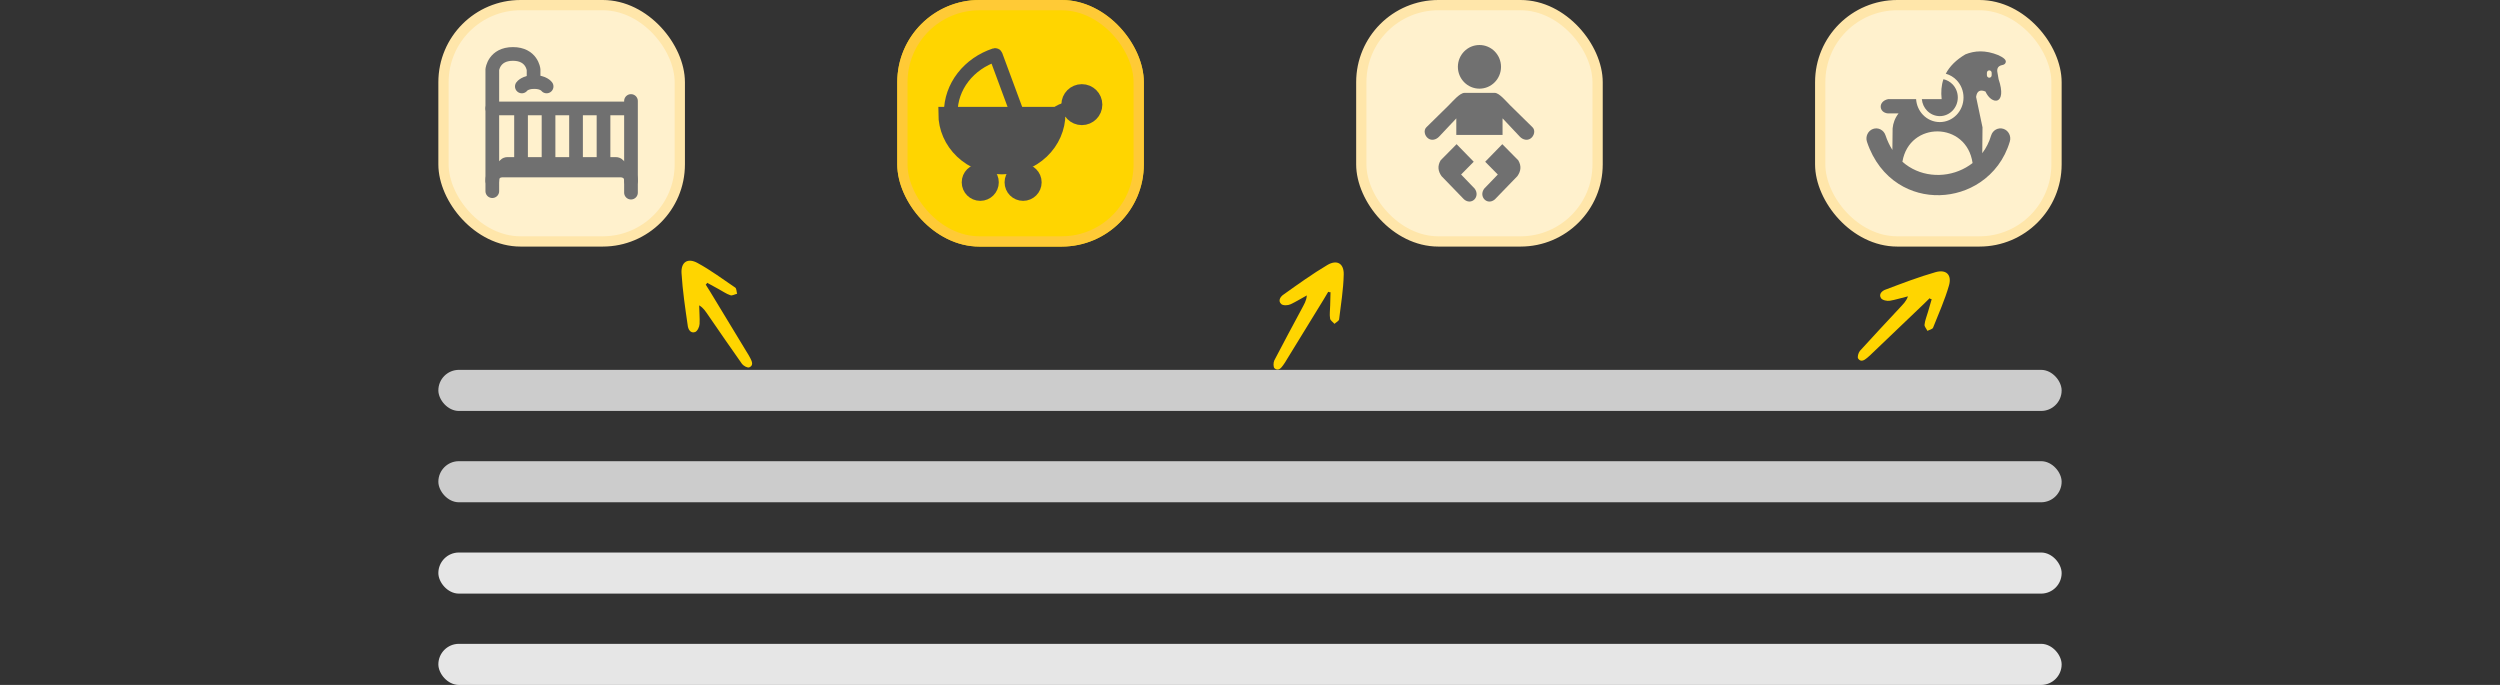 <svg width="365" height="100" viewBox="0 0 365 100" fill="none" xmlns="http://www.w3.org/2000/svg">
<rect x="0" y="0" width="365" height="100" fill="#333333" stroke="none"/>
<rect x="64.75" y="0.75" width="34.5" height="34.5" rx="11.25" fill="#FFF1CD"/>
<rect x="64.75" y="0.75" width="34.5" height="34.5" rx="11.25" stroke="#FFE6AA" stroke-width="1.5"/>
<path d="M74.102 23.5H89.899C90.153 23.5 90.383 23.595 90.56 23.75H73.442C73.618 23.595 73.849 23.5 74.102 23.5Z" fill="#707070" stroke="#707070" stroke-width="1.125"/>
<path d="M71.876 27.909V10.157C71.876 10.157 72.117 7.876 74.889 7.876C77.661 7.876 77.902 10.157 77.902 10.157V11.902" stroke="#707070" stroke-width="2" stroke-linecap="round"/>
<path d="M71.878 15.831L91.946 15.831" stroke="#707070" stroke-width="2" stroke-linecap="round"/>
<path d="M71.876 26.399C71.876 24.769 73.443 24.894 73.443 24.894H90.678C90.678 24.894 92.124 24.894 92.124 26.399" stroke="#707070" stroke-width="2" stroke-linecap="round"/>
<path d="M92.124 28.124L92.124 14.746" stroke="#707070" stroke-width="2" stroke-linecap="round"/>
<path d="M76.189 12.621C76.189 12.621 76.641 11.975 77.997 11.975C79.353 11.975 79.805 12.621 79.805 12.621" stroke="#707070" stroke-width="2" stroke-linecap="round"/>
<path d="M76.072 24.508L76.072 16.192" stroke="#707070" stroke-width="2"/>
<path d="M80.086 24.508L80.086 16.192" stroke="#707070" stroke-width="2"/>
<path d="M84.1 24.508L84.1 16.192" stroke="#707070" stroke-width="2"/>
<path d="M88.113 24.508L88.113 16.192" stroke="#707070" stroke-width="2"/>
<rect x="131" width="36" height="36" rx="12" fill="#FFD500"/>
<rect x="131.75" y="0.75" width="34.5" height="34.5" rx="11.25" stroke="#FFC93C" stroke-opacity="0.9" stroke-width="1.5"/>
<path d="M154.558 16.605C154.558 18.686 153.686 20.682 152.133 22.153C150.58 23.625 148.475 24.452 146.279 24.452C144.083 24.452 141.977 23.625 140.425 22.153C138.872 20.682 138 18.686 138 16.605L154.558 16.605Z" fill="#505050" stroke="#505050" stroke-width="2"/>
<path d="M138.812 16.422C138.813 14.575 139.441 12.774 140.613 11.266C141.766 9.782 143.388 8.653 145.263 8.03C145.314 8.013 145.369 8.04 145.388 8.09L148.638 16.867" stroke="#505050" stroke-width="2"/>
<path d="M144.823 26.619C144.823 27.561 144.059 28.325 143.117 28.325C142.175 28.325 141.411 27.561 141.411 26.619C141.411 25.677 142.175 24.913 143.117 24.913C144.059 24.913 144.823 25.677 144.823 26.619Z" fill="#505050" stroke="#505050" stroke-width="2"/>
<path d="M159.941 15.277C159.941 16.376 159.05 17.267 157.95 17.267C156.851 17.267 155.96 16.376 155.96 15.277C155.96 14.177 156.851 13.286 157.95 13.286C159.05 13.286 159.941 14.177 159.941 15.277Z" fill="#505050" stroke="#505050" stroke-width="2"/>
<path d="M154.22 16.753C154.284 16.653 154.398 16.457 155.029 16.16C155.367 16.001 155.676 15.923 156 15.863" stroke="#505050" stroke-width="2"/>
<path d="M151.08 26.619C151.08 27.561 150.316 28.325 149.374 28.325C148.432 28.325 147.668 27.561 147.668 26.619C147.668 25.677 148.432 24.913 149.374 24.913C150.316 24.913 151.08 25.677 151.08 26.619Z" fill="#505050" stroke="#505050" stroke-width="2"/>
<rect x="198.75" y="0.75" width="34.5" height="34.5" rx="11.25" fill="#FFF1CD"/>
<rect x="198.75" y="0.75" width="34.5" height="34.5" rx="11.25" stroke="#FFE6AA" stroke-width="1.5"/>
<path fill-rule="evenodd" clip-rule="evenodd" d="M216 6.571C217.739 6.571 219.149 7.998 219.149 9.758C219.149 11.517 217.739 12.944 216 12.944C214.261 12.944 212.851 11.517 212.851 9.758C212.851 7.998 214.261 6.571 216 6.571ZM212.662 21.049L215.164 23.614L213.32 25.479L214.798 27.014L215.302 27.537C216.164 28.69 214.872 30.059 213.748 29.108L210.469 25.721C209.973 25.025 209.826 24.27 210.333 23.405L212.662 21.049ZM219.337 21.049L216.837 23.615L218.68 25.481L217.202 27.016L216.699 27.538C215.837 28.692 217.129 30.061 218.252 29.11L221.531 25.723C222.028 25.027 222.175 24.272 221.667 23.407L219.337 21.049ZM223.489 20.204C222.976 20.578 222.322 20.405 221.886 19.942L219.373 17.276V19.702H212.62V17.284L210.114 19.942C209.679 20.405 209.022 20.578 208.511 20.204C207.998 19.83 207.8 19.027 208.252 18.582L211.552 15.338C212.089 14.81 213.122 13.56 213.818 13.56H218.239C218.892 13.56 219.903 14.8 220.447 15.338L223.747 18.582C224.201 19.027 224 19.83 223.489 20.204Z" fill="#707070"/>
<rect x="265.75" y="0.75" width="34.5" height="34.5" rx="11.25" fill="#FFF1CD"/>
<rect x="265.75" y="0.75" width="34.5" height="34.5" rx="11.25" stroke="#FFE6AA" stroke-width="1.5"/>
<path fill-rule="evenodd" clip-rule="evenodd" d="M291.601 10.435L291.792 11.552C293.088 15.354 290.786 15.393 289.877 13.362C289.118 13.05 288.633 13.255 288.511 14.154L289.446 18.593L289.41 22.368C289.967 21.628 290.412 20.767 290.702 19.789C290.935 19.007 291.734 18.568 292.49 18.808C293.245 19.049 293.669 19.877 293.436 20.659C292.661 23.277 291.078 25.287 289.101 26.619C287.351 27.799 285.29 28.441 283.212 28.496C281.131 28.553 279.026 28.017 277.19 26.844C275.191 25.565 273.525 23.537 272.578 20.703C272.322 19.932 272.718 19.09 273.463 18.825C274.208 18.559 275.022 18.97 275.278 19.741C275.546 20.544 275.888 21.259 276.288 21.889L276.322 18.741C276.394 17.982 276.654 17.25 277.185 16.56H275.652C274.302 16.454 274.152 14.809 275.652 14.478H279.752C279.81 15.371 280.184 16.176 280.758 16.772C281.385 17.422 282.252 17.823 283.209 17.823C284.166 17.823 285.032 17.422 285.659 16.772C286.286 16.123 286.674 15.226 286.674 14.236C286.674 13.245 286.286 12.348 285.659 11.699C285.23 11.255 284.69 10.927 284.085 10.763C284.641 9.701 285.57 8.751 286.956 7.932C288.308 7.395 289.844 7.276 291.77 8.056C292.531 8.41 292.96 8.766 292.828 9.119C292.702 9.463 292.462 9.454 292.199 9.53C291.784 9.65 291.553 9.924 291.601 10.435ZM287.997 23.804C287.131 17.705 278.742 17.645 277.752 23.617C278.051 23.882 278.366 24.117 278.691 24.326C280.037 25.188 281.594 25.579 283.144 25.538C284.697 25.497 286.235 25.016 287.542 24.135C287.698 24.031 287.85 23.921 287.997 23.804ZM280.589 14.476H283.482C283.363 13.447 283.434 12.472 283.74 11.566C284.253 11.676 284.711 11.939 285.068 12.307C285.543 12.799 285.839 13.48 285.839 14.232C285.839 14.984 285.545 15.665 285.068 16.157C284.593 16.648 283.935 16.955 283.209 16.955C282.483 16.955 281.825 16.65 281.35 16.157C280.926 15.72 280.646 15.132 280.589 14.476ZM290.436 10.275C290.627 10.275 290.784 10.437 290.784 10.636V10.986C290.784 11.184 290.627 11.347 290.436 11.347C290.244 11.347 290.087 11.184 290.087 10.986V10.636C290.087 10.435 290.242 10.275 290.436 10.275Z" fill="#707070"/>
<rect x="64" y="54" width="237" height="6" rx="3" fill="#CCCCCC"/>
<rect x="64" y="67.333" width="237" height="6" rx="3" fill="#CCCCCC"/>
<rect x="64" y="80.667" width="237" height="6" rx="3" fill="#E6E6E6"/>
<rect x="64" y="94" width="237" height="6" rx="3" fill="#E6E6E6"/>
<g clip-path="url(#clip0_3590_32851)">
<path d="M103.035 41.553C103.241 41.882 103.467 42.243 103.674 42.572C105.454 45.484 107.222 48.449 109.003 51.361C109.209 51.69 109.395 51.985 109.567 52.335C109.802 52.783 110.031 53.372 109.398 53.632C109.142 53.746 108.564 53.422 108.345 53.148C106.685 50.801 105.079 48.466 103.453 46.099C103.069 45.561 102.752 44.982 102.079 44.58C102.088 45.49 102.185 46.391 102.14 47.289C102.124 47.711 101.827 48.356 101.483 48.48C100.796 48.727 100.451 48.028 100.405 47.508C100.041 44.989 99.657 42.437 99.502 39.878C99.411 38.241 100.419 37.609 101.853 38.403C103.77 39.444 105.534 40.763 107.325 41.975C107.549 42.108 107.52 42.584 107.618 42.889C107.287 42.959 106.884 43.212 106.626 43.1C106.043 42.916 105.512 42.517 104.954 42.226C104.377 41.902 103.799 41.578 103.241 41.286C103.215 41.394 103.135 41.49 103.035 41.553Z" fill="#FFD500"/>
</g>
<g clip-path="url(#clip1_3590_32851)">
<path d="M193.923 42.597C193.725 42.93 193.508 43.297 193.31 43.631C191.536 46.547 189.708 49.476 187.934 52.392C187.737 52.726 187.559 53.026 187.327 53.339C187.036 53.753 186.617 54.226 186.096 53.782C185.877 53.608 185.901 52.945 186.045 52.625C187.372 50.075 188.713 47.579 190.073 45.049C190.375 44.462 190.746 43.915 190.794 43.132C189.99 43.557 189.233 44.055 188.414 44.427C188.032 44.606 187.322 44.636 187.055 44.387C186.52 43.89 186.984 43.263 187.426 42.984C189.499 41.508 191.592 39.998 193.796 38.689C195.209 37.859 196.233 38.465 196.183 40.104C196.136 42.285 195.77 44.457 195.512 46.604C195.496 46.864 195.059 47.057 194.833 47.283C194.619 47.021 194.21 46.779 194.192 46.498C194.088 45.895 194.2 45.24 194.204 44.611C194.228 43.949 194.251 43.287 194.255 42.658C194.147 42.684 194.025 42.657 193.923 42.597Z" fill="#FFD500"/>
</g>
<g clip-path="url(#clip2_3590_32851)">
<path d="M281.72 43.545C281.444 43.817 281.14 44.117 280.864 44.389C278.405 46.756 275.891 49.122 273.432 51.489C273.155 51.761 272.907 52.006 272.602 52.25C272.216 52.576 271.69 52.926 271.3 52.365C271.133 52.14 271.324 51.505 271.545 51.232C273.478 49.105 275.412 47.033 277.373 44.934C277.814 44.443 278.312 44.009 278.559 43.265C277.672 43.47 276.814 43.759 275.927 43.909C275.512 43.985 274.818 43.833 274.623 43.525C274.232 42.907 274.841 42.42 275.339 42.263C277.72 41.364 280.129 40.438 282.594 39.734C284.173 39.292 285.007 40.139 284.542 41.711C283.939 43.808 283.032 45.815 282.235 47.825C282.153 48.073 281.681 48.147 281.405 48.309C281.265 48.001 280.931 47.662 280.986 47.386C281.039 46.777 281.314 46.172 281.478 45.565C281.67 44.93 281.862 44.296 282.026 43.689C281.915 43.687 281.804 43.63 281.72 43.545Z" fill="#FFD500"/>
</g>
<defs>
<clipPath id="clip0_3590_32851">
<rect width="9" height="18" fill="white" transform="translate(113.191 51.268) rotate(147.887)"/>
</clipPath>
<clipPath id="clip1_3590_32851">
<rect width="9" height="18" fill="white" transform="translate(189.935 56.073) rotate(-149.35)"/>
</clipPath>
<clipPath id="clip2_3590_32851">
<rect width="9" height="18" fill="white" transform="translate(274.427 55.559) rotate(-134.574)"/>
</clipPath>
</defs>
</svg>
